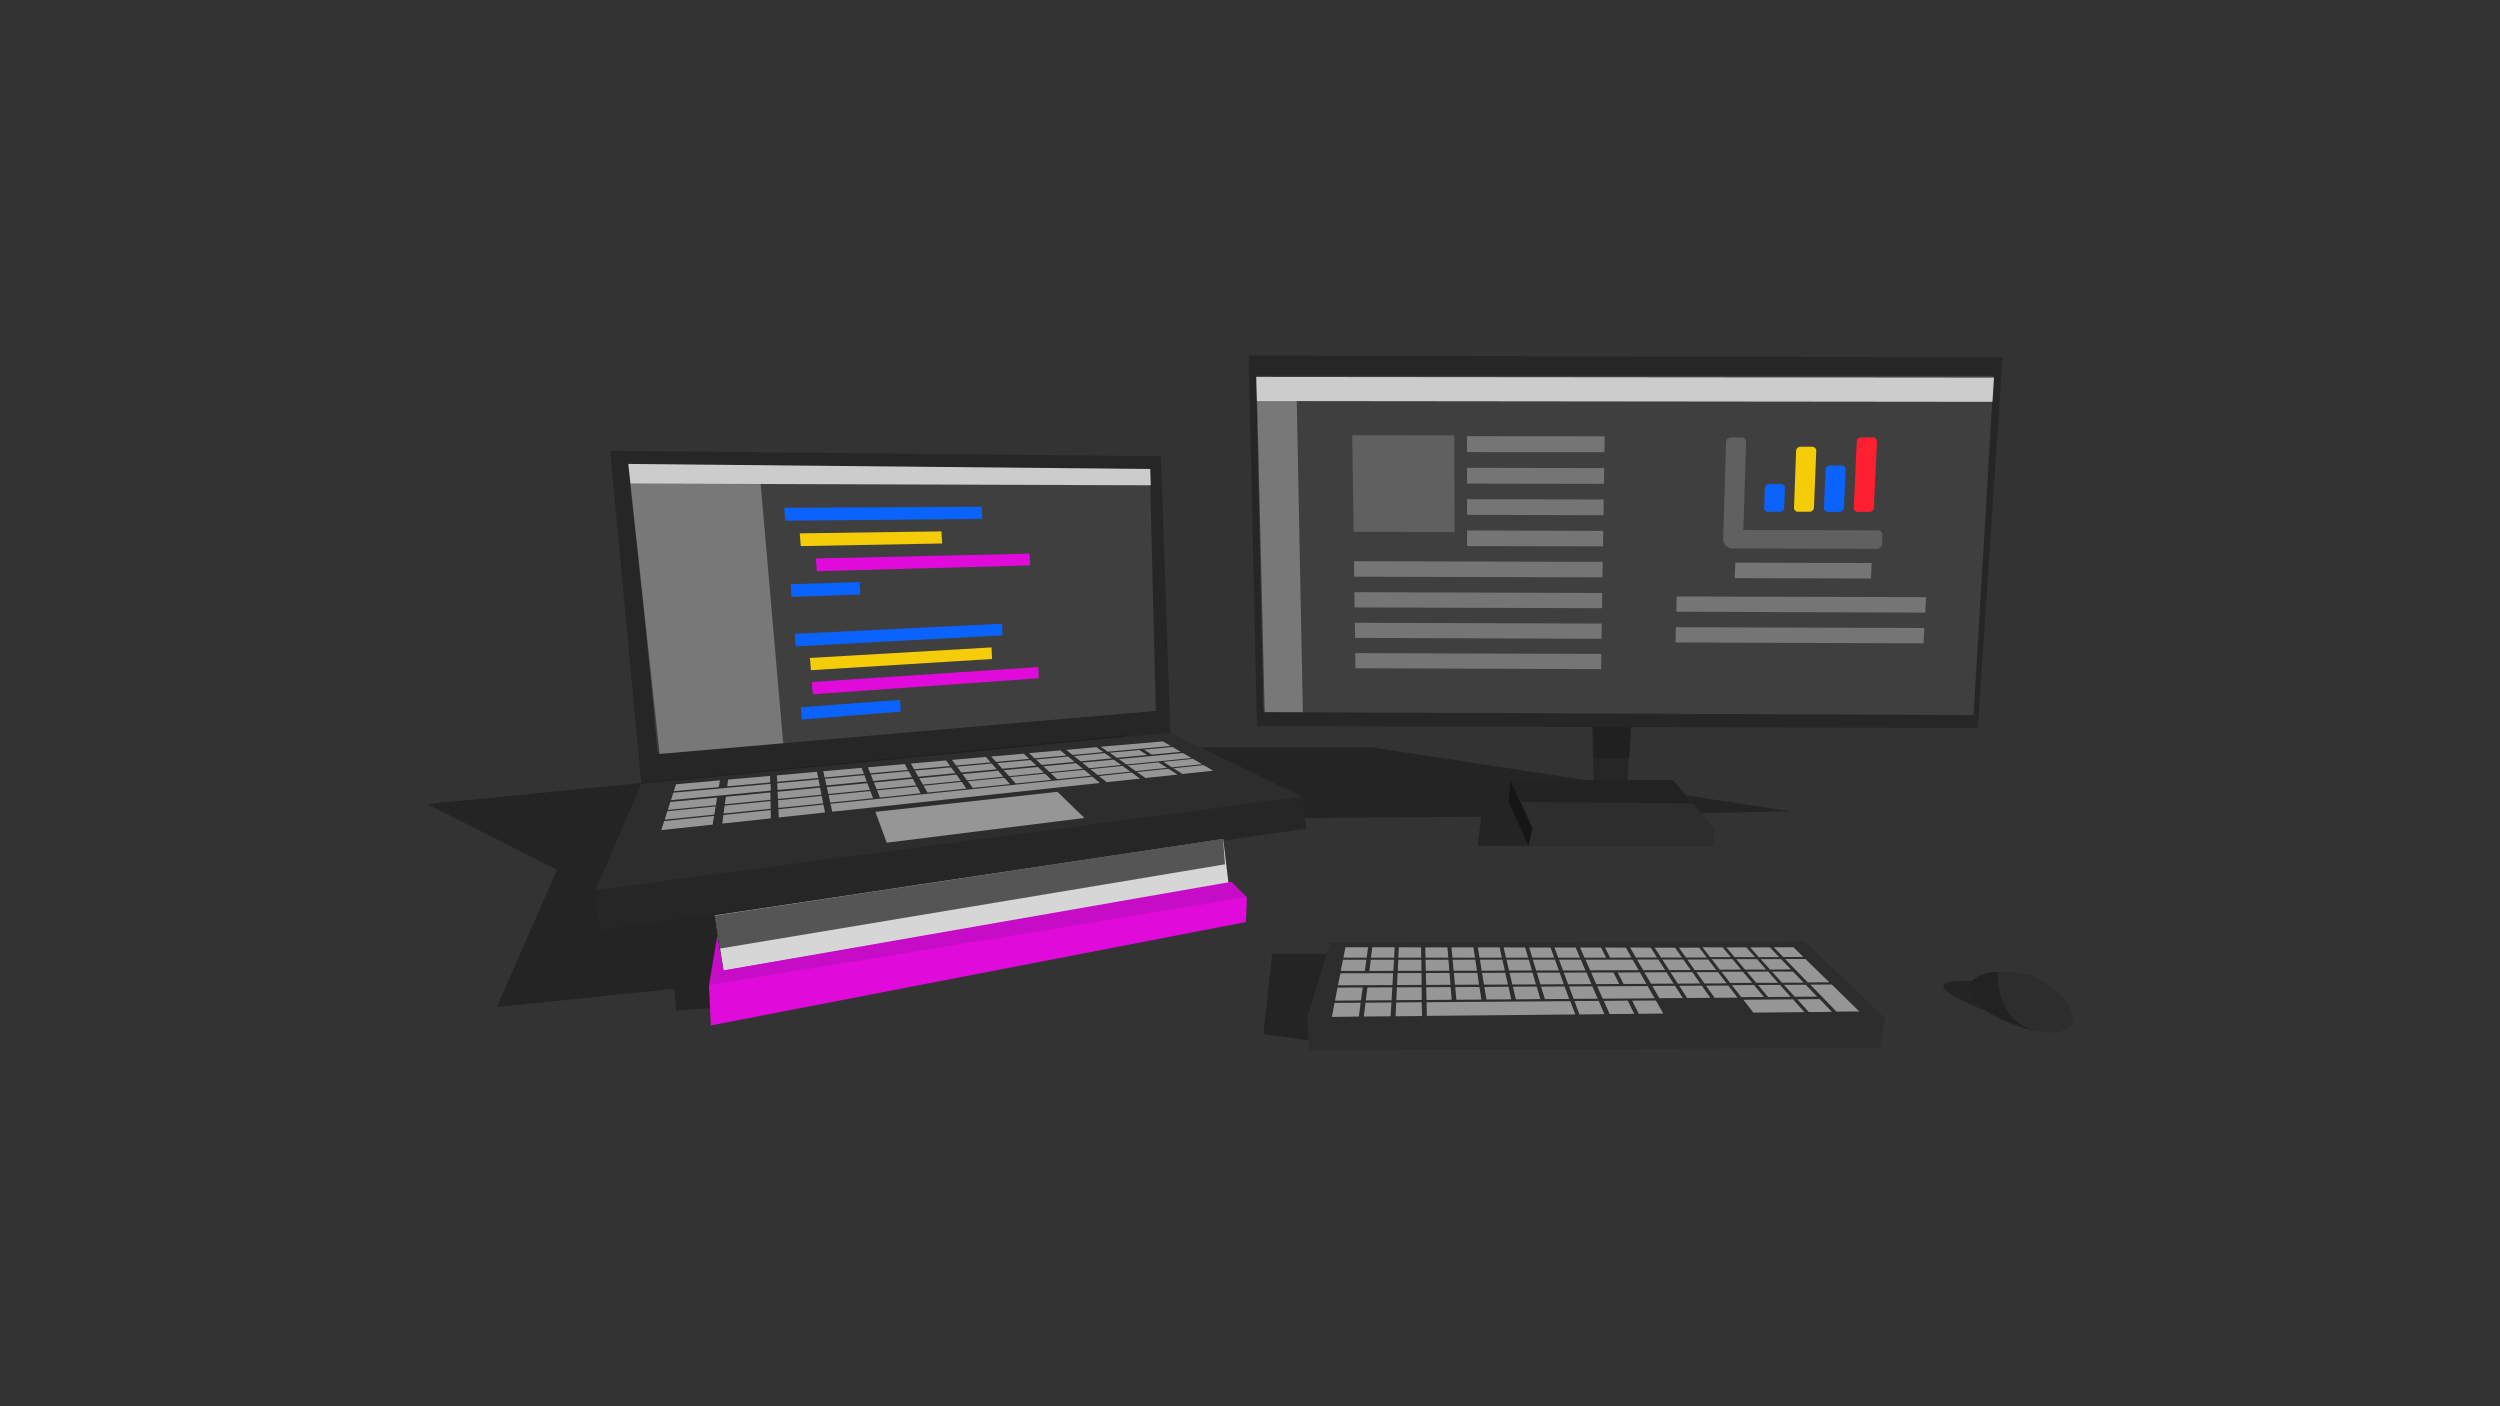 <?xml version="1.0" encoding="utf-8"?>
<!-- Generator: Adobe Illustrator 23.0.0, SVG Export Plug-In . SVG Version: 6.00 Build 0)  -->
<svg version="1.1" id="Capa_1" xmlns="http://www.w3.org/2000/svg" xmlns:xlink="http://www.w3.org/1999/xlink" x="0px" y="0px"
	 viewBox="0 0 1920 1080" style="enable-background:new 0 0 1920 1080;" xml:space="preserve">
<rect x="0" y="0" width="1920" height="1080" fill="#333333" stroke="none"/>
<style type="text/css">
	.st0{fill:#262626;}
	.st1{opacity:0.7;fill:#1E1E1E;enable-background:new    ;}
	.st2{fill:#3F3F3F;}
	.st3{fill:#2D2D2D;}
	.st4{fill:#161616;}
	.st5{fill:#E00BDB;}
	.st6{fill:#D6D6D6;}
	.st7{fill:#C60CC6;}
	.st8{fill:#969696;}
	.st9{fill:#0B63FF;}
	.st10{fill:#F4CC08;}
	.st11{opacity:0.3;fill:#FFFFFF;enable-background:new    ;}
	.st12{fill:#CCCCCC;}
	.st13{fill:#FF1F30;}
	.st14{fill:#606060;}
	.st15{fill:#757575;}
</style>
<polygon class="st0" points="468.6,346.2 492.5,602 899.2,572.9 891.6,350.4 "/>
<title>presentAccount</title>
<polygon class="st1" points="1029.5,732.5 977,732.5 970.3,794.2 1049.6,805 "/>
<polygon class="st1" points="557.1,773.4 554.7,773.6 519.2,776.2 517.8,759.4 381.5,773.4 427.8,668 328,617.5 866.6,564.4 "/>
<polygon class="st1" points="1182.3,649.4 1134.7,649.8 1137.5,627.3 939.3,628.7 916.9,573.9 1053.2,573.9 1375,623.1 
	1234.5,625.9 "/>
<polygon class="st0" points="1519,559.1 1538,274.5 959,273.1 965.3,557.7 "/>
<polygon class="st2" points="964.7,288.6 970.3,545.8 1514.1,545.8 1531,288.6 "/>
<polygon class="st0" points="1222.7,558.3 1224.6,617.5 1248.5,617.5 1252.7,558.4 "/>
<polygon class="st1" points="1224.6,582.3 1251.3,582.3 1252.7,558.4 1223.2,558.4 "/>
<polygon class="st3" points="1176.8,635.7 1316,635.7 1285.1,599.2 1160,599.2 1167.8,616.2 "/>
<polygon class="st3" points="1003.9,782.1 1447.9,782.1 1386,722.8 1021.4,724 "/>
<polygon class="st1" points="1168.4,616 1299.6,617 1285.1,599.2 1160,599.2 "/>
<polygon class="st3" points="1316,635.7 1316,649.8 1174,649.8 1176.8,635.7 1191,626 1288,624 "/>
<polygon class="st4" points="1160,599.2 1158.6,616 1174,649.8 1176.8,635.7 "/>
<polygon class="st3" points="1003.9,782.1 1005.3,806.8 1443.8,804.7 1447.9,782.1 1411,756 1023,759 "/>
<polygon class="st0" points="457.3,683.5 477,659 968,601 999.8,611.8 1003.3,636.4 460.1,714.4 "/>
<polygon class="st3" points="492.5,602 457.3,683.5 999.8,611.8 898.6,562.6 "/>
<polygon class="st2" points="483.8,357.3 505.1,578.1 887.4,545.8 881.7,360.3 "/>
<polygon class="st5" points="544.5,756.6 562,736 927,677 957.6,689.1 956.9,708.1 545.9,787.5 "/>
<polygon class="st6" points="555.7,745.3 943.6,679.3 939.4,644.3 548.9,703 "/>
<polygon class="st7" points="957.6,689.1 945.7,677.2 555.7,745.3 552.7,728.5 550.9,718.2 544.5,756.6 "/>
<polygon class="st1" points="940.8,663.8 552.9,728.5 548.7,703.2 939.3,644.2 "/>
<path class="st3" d="M1560.5,749c0,0-13.6-3.3-26.8-2.6c-7.6,0.4-15.1,2.3-19.7,6.9c-1,1-1.8,2.1-2.5,3.4
	c-2.4,3.3,8.5,14.9,12.2,18.7l1.2,1.2c0,0,18.4,11,37,15c10.7,2.3,21.5,2.3,28.9-3.4C1598.7,767.3,1560.5,749,1560.5,749z"/>
<path class="st1" d="M1562.3,791.6c-18.6-4-37-15-37-15l-1.2-1.2c-3.7-3.8-14.6-15.4-12.3-18.7c0.7-1.2,1.5-2.4,2.5-3.4
	c4.6-4.7,12.1-6.5,19.7-6.9C1534.3,777.5,1550.4,788,1562.3,791.6z"/>
<path class="st1" d="M1524.1,775.4l-0.1,0.4c0,0-62.4-23.8-11.6-22.4l2-0.1c-1,1-1.8,2.1-2.5,3.4
	C1509.4,760,1520.3,771.5,1524.1,775.4z"/>
<polygon class="st8" points="1404.9,754.4 1388.4,754.5 1370.9,736.5 1386.5,736.5 "/>
<polygon class="st8" points="1427.9,776.8 1410.4,776.9 1390.3,756.2 1406.8,756.1 "/>
<polygon class="st8" points="1049.6,735.5 1031.7,735.5 1033.3,727.5 1050.7,727.5 "/>
<polygon class="st8" points="1070.7,735.5 1052.9,735.5 1053.9,727.5 1071.1,727.5 "/>
<polygon class="st8" points="1091.5,735.5 1073.9,735.5 1074.3,727.5 1091.4,727.6 "/>
<polygon class="st8" points="1112.3,735.5 1094.8,735.5 1094.6,727.6 1111.6,727.6 "/>
<polygon class="st8" points="1132.8,735.5 1115.5,735.5 1114.7,727.6 1131.6,727.6 "/>
<polygon class="st8" points="1153.4,735.5 1136.3,735.5 1135,727.6 1151.7,727.6 "/>
<polygon class="st8" points="1173.6,735.5 1156.6,735.5 1154.8,727.6 1171.3,727.7 "/>
<polygon class="st8" points="1193.6,735.5 1176.8,735.5 1174.4,727.7 1190.8,727.7 "/>
<polygon class="st8" points="1213.4,735.5 1196.7,735.5 1193.8,727.7 1210.1,727.7 "/>
<polygon class="st8" points="1233.5,735.5 1216.9,735.5 1213.5,727.7 1229.6,727.7 "/>
<polygon class="st8" points="1253,735.4 1236.6,735.5 1232.6,727.7 1248.6,727.8 "/>
<polygon class="st8" points="1048.2,745.7 1029.7,745.7 1031.4,737.1 1049.4,737.1 "/>
<polygon class="st8" points="1070.1,745.6 1051.7,745.7 1052.7,737.1 1070.6,737.1 "/>
<polygon class="st8" points="1091.7,745.6 1073.5,745.6 1073.9,737.1 1091.6,737.1 "/>
<polygon class="st8" points="1113.1,745.5 1095,745.6 1094.8,737.1 1112.4,737.1 "/>
<polygon class="st8" points="1134.3,745.5 1116.4,745.5 1115.6,737.1 1133,737 "/>
<polygon class="st8" points="1155.7,745.4 1137.9,745.5 1136.6,737 1153.8,737 "/>
<polygon class="st8" points="1176.5,745.3 1158.9,745.4 1157,737 1174.1,737 "/>
<polygon class="st8" points="1197.2,745.3 1179.8,745.3 1177.2,737 1194.2,737 "/>
<polygon class="st8" points="1217.6,745.3 1200.4,745.3 1197.3,737 1214.1,737 "/>
<polygon class="st8" points="1258.5,745.1 1221.3,745.2 1217.6,737 1253.8,737 "/>
<polygon class="st8" points="1069.4,756.5 1027.6,756.7 1029.4,747.5 1069.9,747.4 "/>
<polygon class="st8" points="1091.8,756.4 1072.9,756.5 1073.4,747.3 1091.7,747.3 "/>
<polygon class="st8" points="1114,756.3 1095.3,756.4 1095.1,747.3 1113.2,747.2 "/>
<polygon class="st8" points="1135.9,756.2 1117.4,756.3 1116.6,747.2 1134.6,747.2 "/>
<polygon class="st8" points="1158.1,756.1 1139.7,756.2 1138.2,747.2 1156,747.1 "/>
<polygon class="st8" points="1179.6,756 1161.5,756.1 1159.3,747.1 1177,747 "/>
<polygon class="st8" points="1201,755.9 1183,756 1180.3,747 1197.8,747 "/>
<polygon class="st8" points="1222.2,755.8 1204.3,755.9 1201,747 1218.4,746.9 "/>
<polygon class="st8" points="1243.6,755.7 1225.9,755.8 1222,746.9 1239.2,746.9 "/>
<polygon class="st8" points="1264.4,755.6 1246.9,755.7 1242.4,746.9 1259.4,746.8 "/>
<polygon class="st8" points="1045.2,768.3 1025.3,768.5 1027.2,758.5 1046.6,758.4 "/>
<polygon class="st8" points="1068.7,768.2 1048.9,768.3 1050.2,758.4 1069.3,758.3 "/>
<polygon class="st8" points="1091.9,768 1072.4,768.1 1072.8,758.3 1091.8,758.2 "/>
<polygon class="st8" points="1114.9,767.8 1095.6,768 1095.3,758.2 1114.1,758.1 "/>
<polygon class="st8" points="1137.7,767.7 1118.5,767.8 1117.6,758.1 1136.2,758 "/>
<polygon class="st8" points="1160.6,767.5 1141.6,767.6 1140,758 1158.5,757.8 "/>
<polygon class="st8" points="1183,767.3 1164.2,767.5 1161.9,757.8 1180.2,757.7 "/>
<polygon class="st8" points="1205.1,767.2 1186.5,767.3 1183.5,757.7 1201.6,757.6 "/>
<polygon class="st8" points="1227,767 1208.6,767.1 1205,757.6 1222.9,757.5 "/>
<polygon class="st8" points="1270.7,766.7 1230.9,767 1226.7,757.5 1265.4,757.3 "/>
<polygon class="st8" points="1043.6,780.7 1022.9,781 1024.9,770.2 1045,770.1 "/>
<polygon class="st8" points="1068,780.5 1047.4,780.7 1048.7,770.1 1068.6,769.9 "/>
<polygon class="st8" points="1092.1,780.3 1071.8,780.5 1072.3,769.9 1091.9,769.7 "/>
<polygon class="st8" points="1209.8,779.1 1095.8,780.2 1095.6,769.7 1206,768.9 "/>
<polygon class="st8" points="1232.2,778.9 1213,779.1 1209.2,768.8 1227.8,768.7 "/>
<polygon class="st8" points="1255.1,778.7 1236.2,778.8 1231.7,768.7 1250.1,768.5 "/>
<polygon class="st8" points="1277.4,778.4 1258.6,778.6 1253.5,768.5 1271.7,768.4 "/>
<polygon class="st8" points="1272.6,735.4 1256.4,735.4 1251.9,727.7 1267.8,727.8 "/>
<polygon class="st8" points="1291.8,735.4 1275.7,735.4 1270.7,727.8 1286.4,727.8 "/>
<polygon class="st8" points="1310.8,735.4 1294.8,735.4 1289.4,727.8 1305,727.8 "/>
<polygon class="st8" points="1278.8,745 1262,745.1 1257.2,736.9 1273.6,736.9 "/>
<polygon class="st8" points="1298.5,745 1281.9,745 1276.6,736.9 1292.8,736.9 "/>
<polygon class="st8" points="1318.1,745 1301.6,745 1295.8,736.9 1311.9,736.9 "/>
<polygon class="st8" points="1285.3,755.4 1268,755.5 1262.9,746.8 1279.8,746.7 "/>
<polygon class="st8" points="1305.8,755.3 1288.6,755.4 1282.9,746.7 1299.7,746.6 "/>
<polygon class="st8" points="1326,755.2 1309,755.3 1302.8,746.6 1319.4,746.6 "/>
<polygon class="st8" points="1292.4,766.5 1274.4,766.6 1269,757.2 1286.4,757.1 "/>
<polygon class="st8" points="1313.5,766.3 1295.7,766.5 1289.7,757.1 1307,757 "/>
<polygon class="st8" points="1334.4,766.2 1316.8,766.3 1310.2,757 1327.3,756.9 "/>
<polygon class="st8" points="1329.3,735.1 1313.4,735.1 1307.5,727.5 1323,727.6 "/>
<polygon class="st8" points="1347.9,735.1 1332.2,735.1 1325.9,727.6 1341.2,727.6 "/>
<polygon class="st8" points="1366.4,735.1 1350.8,735.1 1344.1,727.6 1359.3,727.6 "/>
<polygon class="st8" points="1337.2,744.6 1320.8,744.7 1314.6,736.6 1330.5,736.6 "/>
<polygon class="st8" points="1356.4,744.6 1340.2,744.6 1333.4,736.6 1349.3,736.6 "/>
<polygon class="st8" points="1375.5,744.5 1359.4,744.6 1352.2,736.6 1367.8,736.6 "/>
<polygon class="st8" points="1345.7,754.8 1328.8,754.9 1322.1,746.3 1338.5,746.3 "/>
<polygon class="st8" points="1365.5,754.8 1348.8,754.8 1341.6,746.3 1357.9,746.2 "/>
<polygon class="st8" points="1385.2,754.7 1368.6,754.7 1360.9,746.2 1377,746.2 "/>
<polygon class="st8" points="1354.7,765.7 1337.3,765.8 1330.1,756.6 1347.1,756.5 "/>
<polygon class="st8" points="1375.2,765.6 1357.9,765.7 1350.2,756.5 1367,756.4 "/>
<polygon class="st8" points="1395.5,765.4 1378.4,765.5 1370.1,756.4 1386.8,756.3 "/>
<polygon class="st8" points="1385,735 1369.5,735 1362.3,727.5 1377.4,727.5 "/>
<polygon class="st8" points="1385.8,777.3 1346.6,777.7 1338.9,767.8 1377,767.5 "/>
<polygon class="st8" points="1406.9,777.1 1389.2,777.3 1380.3,767.5 1397.5,767.3 "/>
<polygon class="st8" points="844.7,601.3 639.2,623.4 637.8,617.3 838.9,596.5 "/>
<polygon class="st8" points="915.1,582.2 865.1,587.1 859.3,583 908.4,578.3 "/>
<polygon class="st8" points="899.2,572.9 850.7,577.3 845.4,573.5 893.1,569.4 "/>
<polygon class="st8" points="552,604.5 517.5,607.6 519.2,602.3 552.9,599.3 "/>
<polygon class="st8" points="591.5,600.9 558.5,603.9 559.2,598.7 591.4,595.9 "/>
<polygon class="st8" points="628.4,597.5 596.9,600.4 596.6,595.5 627.4,592.7 "/>
<polygon class="st8" points="663.5,594.3 633.3,597.1 632.3,592.3 661.7,589.7 "/>
<polygon class="st8" points="697.3,591.3 668.4,593.9 666.5,589.3 694.8,586.8 "/>
<polygon class="st8" points="729.7,588.3 702.1,590.8 699.5,586.4 726.6,584 "/>
<polygon class="st8" points="760.8,585.5 734.3,587.9 731.1,583.6 757.1,581.3 "/>
<polygon class="st8" points="790.5,582.8 765,585.1 761.2,581 786.2,578.8 "/>
<polygon class="st8" points="819.1,580.2 794.6,582.4 790.3,578.4 814.4,576.3 "/>
<polygon class="st8" points="847.3,577.6 823.7,579.8 818.9,575.9 842,573.8 "/>
<polygon class="st8" points="592,607.2 515.3,614.5 517.1,608.8 591.8,602 "/>
<polygon class="st8" points="629.6,603.7 597.2,606.7 596.9,601.5 628.6,598.6 "/>
<polygon class="st8" points="665.7,600.2 634.7,603.2 633.6,598.1 663.8,595.3 "/>
<polygon class="st8" points="700.4,596.9 670.7,599.8 668.8,594.9 697.8,592.2 "/>
<polygon class="st8" points="733.7,593.8 705.3,596.5 702.6,591.8 730.4,589.3 "/>
<polygon class="st8" points="765.5,590.8 738.3,593.3 735,588.8 761.6,586.4 "/>
<polygon class="st8" points="795.9,587.9 769.8,590.4 765.8,586 791.4,583.7 "/>
<polygon class="st8" points="825.2,585.1 800.1,587.5 795.6,583.3 820.2,581 "/>
<polygon class="st8" points="853.9,582.4 829.9,584.7 824.8,580.6 848.4,578.4 "/>
<polygon class="st8" points="880.9,579.8 857.8,582 852.3,578.1 875,576 "/>
<polygon class="st8" points="906.8,577.4 884.6,579.5 878.6,575.7 900.5,573.7 "/>
<polygon class="st8" points="549.8,618.4 512.9,622 514.8,615.9 550.7,612.5 "/>
<polygon class="st8" points="591.8,614.2 556.7,617.7 557.5,611.9 591.6,608.6 "/>
<polygon class="st8" points="630.9,610.3 597.5,613.6 597.2,608.1 629.8,604.9 "/>
<polygon class="st8" points="668.1,606.6 636.2,609.8 635,604.4 666.1,601.5 "/>
<polygon class="st8" points="703.7,603.1 673.3,606.1 671.2,601 701,598.1 "/>
<polygon class="st8" points="738,599.7 708.8,602.6 706,597.7 734.5,594.9 "/>
<polygon class="st8" points="770.6,596.5 742.7,599.3 739.2,594.5 766.5,591.9 "/>
<polygon class="st8" points="801.7,593.4 775,596.1 770.8,591.5 797,589 "/>
<polygon class="st8" points="831.7,590.4 806.1,593 801.3,588.5 826.4,586.1 "/>
<polygon class="st8" points="861,587.5 836.5,590 831.1,585.7 855.3,583.4 "/>
<polygon class="st8" points="548.6,625.6 510.5,629.5 512.5,623 549.6,619.3 "/>
<polygon class="st8" points="591.9,621.1 555.7,624.8 556.5,618.7 591.8,615.2 "/>
<polygon class="st8" points="632.2,617 597.8,620.5 597.5,614.6 631.1,611.2 "/>
<polygon class="st8" points="670.5,613 637.6,616.4 636.4,610.7 668.4,607.5 "/>
<polygon class="st8" points="707.1,609.2 675.8,612.5 673.6,607 704.2,604 "/>
<polygon class="st8" points="742.2,605.6 712.3,608.7 709.3,603.4 738.5,600.5 "/>
<polygon class="st8" points="775.6,602.2 747.1,605.1 743.3,600 771.3,597.3 "/>
<polygon class="st8" points="807.5,598.9 780.1,601.7 775.7,596.8 802.5,594.2 "/>
<polygon class="st8" points="838.1,595.7 811.9,598.4 806.9,593.7 832.6,591.2 "/>
<polygon class="st8" points="868.1,592.6 843,595.2 837.4,590.7 862,588.2 "/>
<polygon class="st8" points="896.3,589.7 872.2,592.2 866,587.8 889.7,585.5 "/>
<polygon class="st8" points="923.2,586.9 900.1,589.3 893.4,585.1 916.2,582.8 "/>
<polygon class="st8" points="547.3,633.3 507.9,637.5 510.1,630.6 548.4,626.6 "/>
<polygon class="st8" points="592,628.5 554.7,632.5 555.6,625.9 591.9,622.1 "/>
<polygon class="st8" points="633.6,624 598.1,627.8 597.8,621.5 632.4,617.9 "/>
<polygon class="st8" points="875.5,598 849.9,600.7 844,596 869.1,593.3 "/>
<polygon class="st8" points="904.3,594.9 879.7,597.5 873.2,592.9 897.3,590.4 "/>
<polygon class="st8" points="931.7,591.9 908.1,594.4 901.2,590 924.3,587.6 "/>
<polygon class="st8" points="832.8,628.2 681,647.2 672.3,623.5 812.1,608.1 "/>
<g>
	<polygon class="st2" points="483.9,371.4 883.4,372.7 887.6,545.9 506.3,579.1 	"/>
	<polygon class="st9" points="754.4,398.5 603.1,399.9 602.3,390 753.9,389.2 	"/>
	<polygon class="st10" points="723.6,417.4 615,419.4 614.2,409.6 723,408.1 	"/>
	<polygon class="st5" points="791.1,434.2 627.3,438.7 626.6,428.9 790.7,425.2 	"/>
	<polygon class="st9" points="660.8,456.5 608,458.4 607.2,448.7 660.1,447 	"/>
	<polygon class="st9" points="770,487.9 611.2,496.4 610.4,486.8 769.6,479 	"/>
	<polygon class="st10" points="761.9,506.1 622.8,514.7 622,505.3 761.5,497.2 	"/>
	<polygon class="st5" points="797.7,520.9 624.3,533.2 623.5,523.8 797.4,512.3 	"/>
	<polygon class="st9" points="691.8,546.5 615.8,552.6 615.1,543.2 691.2,537.5 	"/>
	<polygon class="st11" points="484.2,371.4 584.2,371.8 601.5,570.8 506.6,579 	"/>
	<polygon class="st12" points="883.8,372.7 484.2,371.4 482.5,356.3 883.4,360.2 	"/>
</g>
<g>
	<polygon class="st2" points="1515.7,549.2 971.1,546.9 965.2,308.3 1530,308.9 	"/>
	<g>
		<path class="st9" d="M1403.7,393.1h9.2c1.5,0,3.1-1.4,3.2-2.8l1.3-29.9c0.1-1.4-1.4-2.9-3-2.9h-9.2c-1.5,0-3.1,1.4-3.2,2.9
			l-1.2,29.9C1400.7,391.7,1402.2,393.1,1403.7,393.1z"/>
		<path class="st13" d="M1426.7,393.1h9.2c1.5,0,3.1-1.4,3.2-2.8l2.4-51.5c0.1-1.4-1.4-2.9-3-2.9h-9.3c-1.5,0-3.2,1.4-3.2,2.9
			l-2.3,51.5C1423.7,391.7,1425.2,393.1,1426.7,393.1z"/>
		<path class="st9" d="M1357.8,393h9.2c1.5,0,3.1-1.4,3.2-2.8l0.6-15.6c0.1-1.4-1.4-2.9-3-2.9h-9.2c-1.5,0-3.1,1.4-3.2,2.8
			l-0.5,15.6C1354.7,391.6,1356.2,393,1357.8,393z"/>
		<path class="st10" d="M1380.7,393h9.2c1.5,0,3.1-1.4,3.2-2.8l1.8-44.2c0.1-1.4-1.4-2.9-3-2.9h-9.3c-1.5,0-3.1,1.4-3.2,2.9
			l-1.6,44.2C1377.7,391.6,1379.2,393,1380.7,393z"/>
		<path class="st14" d="M1442.1,407.3l-103.2-0.2l2.1-67.6c0.1-2-1.6-3.6-3.7-3.6h-7.7c-2.1,0-3.9,1.6-4,3.6l-2.2,74.7
			c-0.1,3.9,3.2,7,7.4,7l110.6,0.3c2.1,0,3.9-1.6,4-3.5l0.3-7C1445.9,408.9,1444.2,407.3,1442.1,407.3z"/>
	</g>
	<polygon class="st14" points="1117.1,408.6 1039.6,408.4 1038.5,334.3 1116.9,334.4 	"/>
	<polygon class="st15" points="1232.2,347.3 1126.7,347.2 1126.6,335 1232.4,335.1 	"/>
	<polygon class="st15" points="1231.8,371.6 1126.7,371.4 1126.7,359.3 1232,359.5 	"/>
	<polygon class="st15" points="1231.5,395.7 1126.7,395.4 1126.7,383.4 1231.6,383.6 	"/>
	<polygon class="st15" points="1231.1,419.6 1126.7,419.4 1126.7,407.4 1231.3,407.7 	"/>
	<polygon class="st15" points="1230.7,443.4 1040,442.9 1039.9,431 1230.9,431.5 	"/>
	<polygon class="st15" points="1230.4,467.1 1040.3,466.5 1040.2,454.8 1230.5,455.4 	"/>
	<polygon class="st15" points="1230,490.6 1040.7,489.9 1040.5,478.3 1230.2,478.9 	"/>
	<polygon class="st15" points="1229.7,513.9 1041,513.2 1040.8,501.6 1229.8,502.2 	"/>
	<polygon class="st15" points="1436.9,444.3 1332.3,444 1332.7,432.1 1437.4,432.4 	"/>
	<polygon class="st12" points="1530.2,308.6 965.3,308 964.8,289.5 1531.4,290 	"/>
	<polygon class="st15" points="1478.6,470.5 1287.4,469.8 1287.7,458.1 1479.2,458.6 	"/>
	<polygon class="st15" points="1477.3,494.1 1286.8,493.4 1287.1,481.7 1477.9,482.3 	"/>
	<polygon class="st11" points="1000.6,547 971.3,546.9 965.5,307.8 995.9,307.8 	"/>
</g>
</svg>
